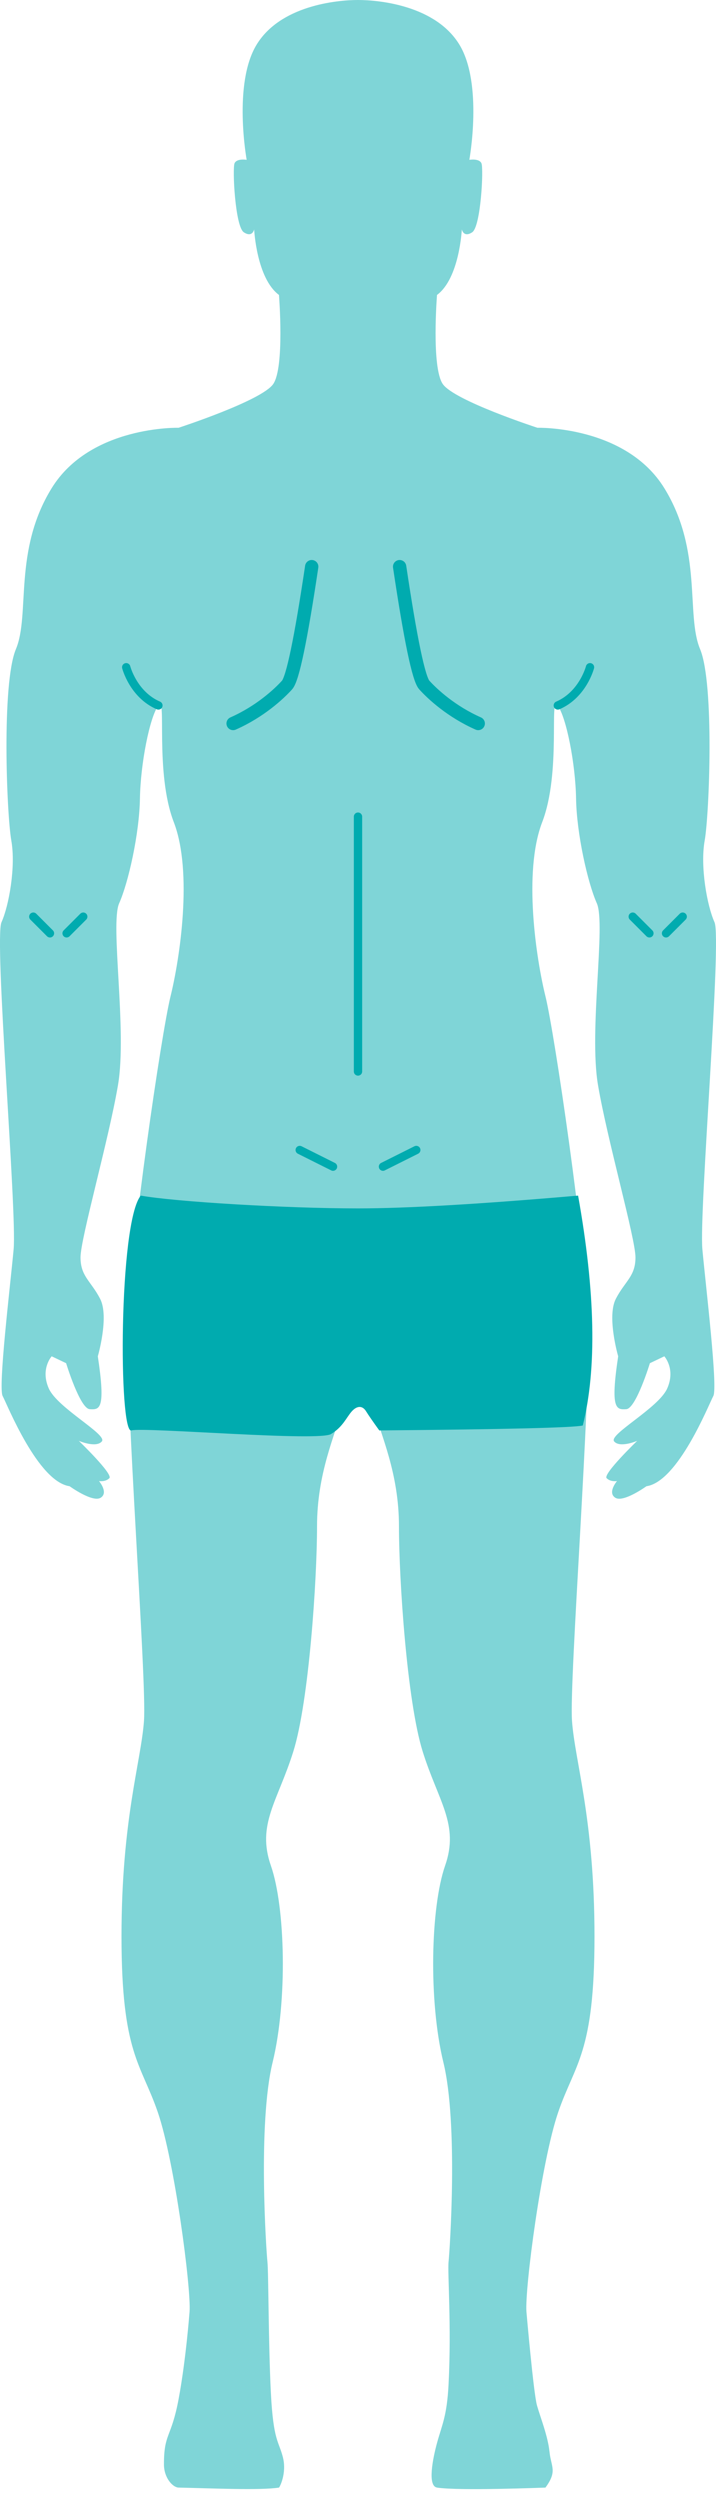 <svg xmlns="http://www.w3.org/2000/svg" width="43" height="150"><g fill="none" fill-rule="evenodd"><path fill="#7FD5D7" d="M.68 50.435c-.278-1.552-.59-9.418.276-11.488.866-2.07-.173-5.898 2.148-9.658s7.622-3.623 7.622-3.623 4.989-1.622 5.681-2.622c.693-1 .347-5.347.347-5.347-1.35-1-1.49-3.933-1.49-3.933s-.104.517-.623.172c-.52-.344-.693-3.829-.555-4.14.14-.31.728-.206.728-.206s-.831-4.554.59-6.9C16.823.346 20.183 0 21.5 0c1.316 0 4.677.345 6.097 2.69 1.42 2.346.59 6.9.59 6.9s.588-.103.727.207c.138.31-.035 3.795-.555 4.14-.52.344-.624-.173-.624-.173s-.138 2.933-1.49 3.933c0 0-.345 4.347.348 5.347.692 1 5.68 2.622 5.68 2.622s5.302-.137 7.623 3.623c2.32 3.76 1.282 7.588 2.148 9.658.866 2.07.554 9.936.276 11.488-.277 1.552.139 3.898.59 4.898.45 1-.936 17.387-.728 19.629.208 2.242.935 8.28.658 8.797-.277.517-2.113 5.14-4.018 5.416 0 0-1.386 1-1.871.69-.485-.311.104-1.001.104-1.001s-.38.07-.623-.172 1.836-2.242 1.836-2.242-1.04.448-1.386.034c-.346-.414 2.667-2 3.187-3.174.52-1.172-.173-1.931-.173-1.931l-.866.413s-.832 2.726-1.42 2.76c-.59.035-.97.035-.485-3.173 0 0-.693-2.38-.14-3.45.555-1.07 1.179-1.345 1.179-2.484 0-1.138-1.698-7.071-2.252-10.348-.554-3.277.485-9.66-.07-10.9-.553-1.243-1.211-4.176-1.246-6.28-.035-2.105-.59-4.899-1.109-5.589-.52-.69.229 4.002-.925 7.003-1.154 3.001-.357 8.21.197 10.452.554 2.243 2.39 14.834 2.563 19.422.173 4.588-1.143 21.594-.97 24.043.174 2.45 1.351 5.9 1.351 12.936 0 7.037-1.177 7.623-2.182 10.556-1.005 2.932-2.01 10.556-1.905 11.97 0 0 .426 4.897.634 5.621.208.725.654 1.841.75 2.772.096.93.487 1.155-.241 2.153 0 0-5.231.207-6.513 0-.587-.094-.253-1.753 0-2.679.3-1.096.595-1.602.693-3.518.181-3.533-.069-6.695 0-7.35.07-.655.589-8.28-.312-11.97-.9-3.691-.762-9.314.104-11.798.866-2.483-.416-3.863-1.351-6.864s-1.42-10.28-1.42-13.489c0-3.208-1.074-5.45-1.594-7.313-.52-1.862-.45-4.553-.45-4.553l-.416-.178-.416.178s.07 2.69-.45 4.553-1.594 4.105-1.594 7.313c0 3.209-.485 10.488-1.42 13.489-.935 3-2.217 4.38-1.351 6.864.866 2.484 1.004 8.107.104 11.798-.9 3.69-.381 11.315-.312 11.97.069.655.056 4.921.208 7.879.147 2.88.475 2.879.721 3.848.246.97-.203 1.815-.236 1.82-1.086.176-4.091.042-6.028 0-.348-.007-.88-.578-.88-1.393 0-1.898.437-1.55.88-3.915.443-2.366.658-5.238.658-5.238.104-1.414-.9-9.038-1.905-11.97-1.005-2.933-2.182-3.519-2.182-10.556 0-7.037 1.177-10.487 1.35-12.936.174-2.449-1.142-19.455-.97-24.043.174-4.588 2.01-17.18 2.564-19.422.554-2.242 1.351-7.45.197-10.452-1.154-3-.405-7.693-.925-7.003-.52.69-1.074 3.484-1.109 5.589-.035 2.104-.692 5.037-1.247 6.28-.554 1.24.485 7.623-.069 10.9s-2.252 9.21-2.252 10.348c0 1.139.624 1.415 1.178 2.484.554 1.07-.139 3.45-.139 3.45.485 3.208.105 3.208-.484 3.173-.59-.034-1.42-2.76-1.42-2.76l-.867-.413s-.693.759-.173 1.931c.52 1.173 3.533 2.76 3.187 3.174-.346.414-1.386-.034-1.386-.034s2.08 2 1.836 2.242c-.242.241-.623.172-.623.172s.589.69.104 1c-.485.31-1.87-.69-1.87-.69C2.272 88.9.436 84.277.158 83.76c-.276-.518.451-6.555.66-8.797C1.025 72.72-.36 56.334.09 55.333c.45-1 .866-3.346.589-4.898Z"/><path stroke="#00ABAF" stroke-linecap="round" stroke-width=".5" d="m23 70 2-1M40 56l1-1M4 56l1-1M20 70l-2-1M39 56l-1-1M3 56l-1-1"/><path stroke="#00ABAF" stroke-linecap="round" stroke-width=".8" d="M18.72 34c-.652 4.364-1.145 6.73-1.48 7.1-.5.554-1.633 1.599-3.24 2.31M24 34c.652 4.364 1.145 6.73 1.48 7.1.5.554 1.633 1.599 3.24 2.31"/><path stroke="#00ABAF" stroke-linecap="round" stroke-width=".5" d="M7.58 40.035s.42 1.638 1.933 2.293M35.433 40.035s-.42 1.638-1.933 2.293M21.5 49v15.29"/><path fill="#00ABAF" d="M8.453 71.737c2.063.368 8.692.768 13.047.768 2.903 0 7.309-.256 13.218-.768 1.038 5.8 1.132 10.397.282 13.793-.537.131-4.61.23-12.222.297-.39-.541-.656-.926-.797-1.154-.213-.341-.531-.341-.845 0-.314.342-.539.938-1.232 1.355-.554.498-11.253-.417-12.016-.201-.764.216-.764-12.46.565-14.09Z"/></g></svg>